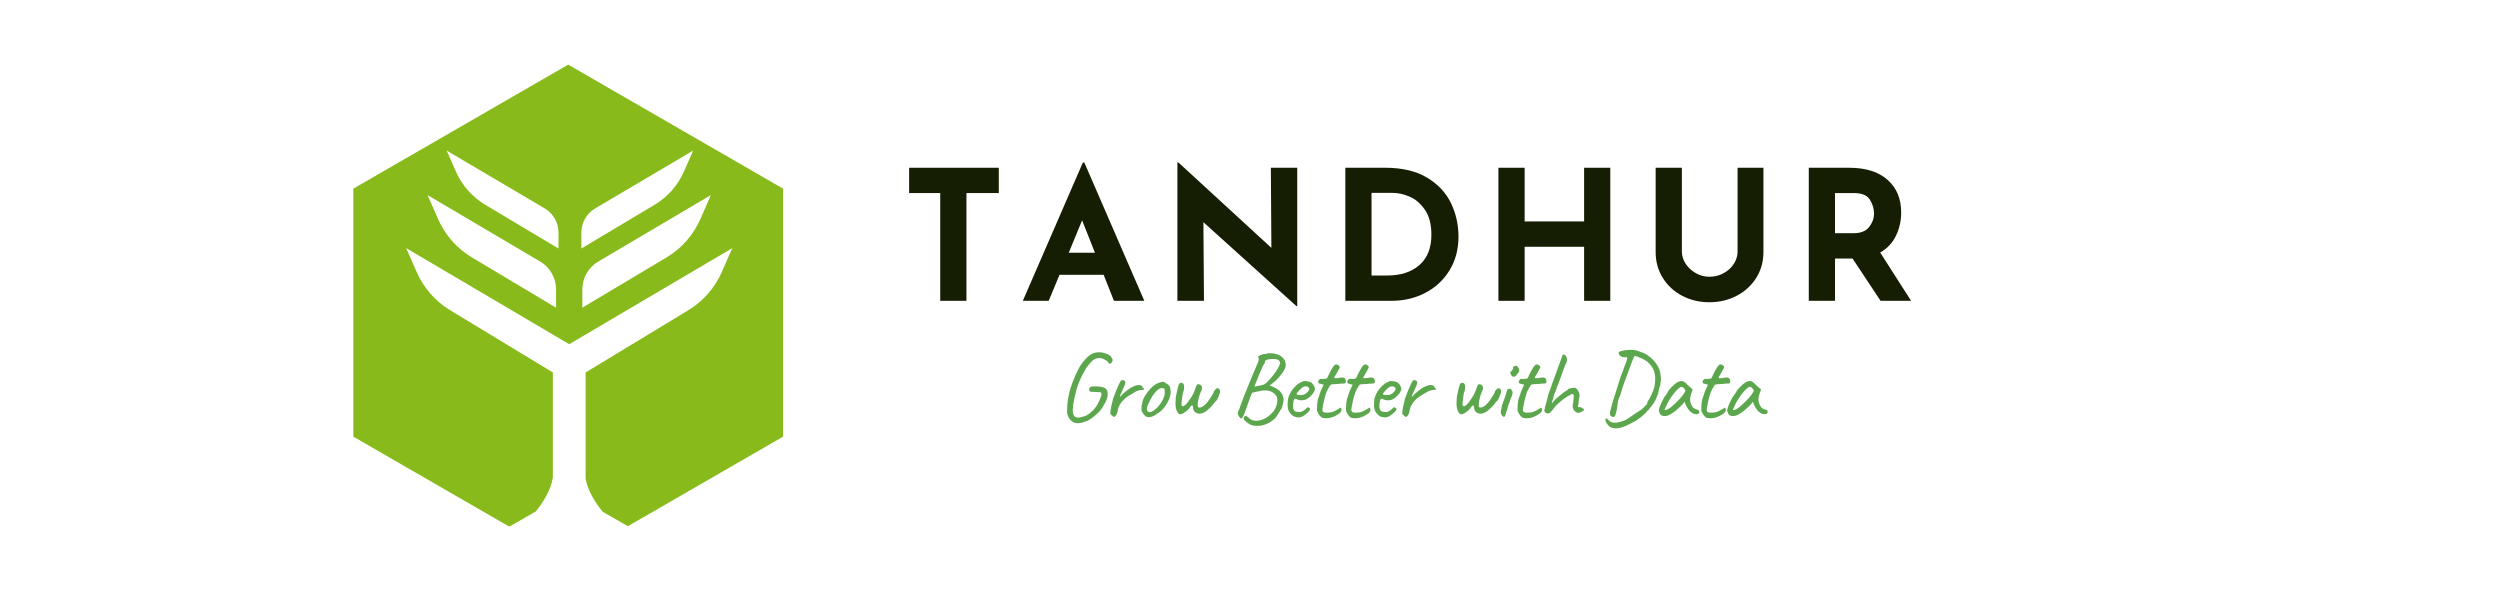 <svg width="220" height="53" viewBox="0 0 220 53" fill="none" xmlns="http://www.w3.org/2000/svg">
<path fill-rule="evenodd" clip-rule="evenodd" d="M68.91 16.6V38.424L55.25 46.307L53.024 45.026C52.45 44.309 51.725 43.223 51.535 42.123V32.776L60.578 27.296C60.901 27.1 61.207 26.881 61.496 26.638C61.786 26.396 62.055 26.133 62.304 25.849C62.553 25.564 62.779 25.263 62.982 24.945C63.185 24.626 63.362 24.294 63.514 23.948L64.442 21.834L50.09 30.289L35.742 21.834L36.67 23.948C36.822 24.294 37 24.626 37.203 24.945C37.406 25.263 37.632 25.564 37.881 25.849C38.13 26.133 38.399 26.396 38.688 26.638C38.978 26.881 39.284 27.1 39.607 27.296L48.65 32.776V42.001C48.496 43.126 47.756 44.251 47.164 44.996L44.877 46.312H44.762L31.093 38.424V16.6L50.002 5.688L68.91 16.6ZM44.877 46.312H50.002H55.241L55.25 46.307L55.262 46.314H50.068H44.874L44.877 46.312ZM40.116 15.089L39.308 13.25L47.931 18.338C48.117 18.447 48.286 18.578 48.437 18.732C48.588 18.886 48.718 19.057 48.824 19.244C48.931 19.432 49.012 19.63 49.066 19.838C49.121 20.047 49.148 20.259 49.148 20.475V21.871L42.67 18.002C42.389 17.831 42.123 17.641 41.871 17.429C41.619 17.219 41.385 16.989 41.168 16.743C40.952 16.495 40.755 16.233 40.579 15.956C40.402 15.679 40.248 15.39 40.116 15.089ZM51.158 21.87L57.638 18.002C58.203 17.659 58.704 17.239 59.139 16.743C59.575 16.245 59.926 15.694 60.191 15.089L60.998 13.25L52.377 18.338C52.191 18.447 52.022 18.578 51.87 18.732C51.719 18.886 51.59 19.056 51.483 19.243C51.376 19.431 51.295 19.629 51.24 19.837C51.185 20.046 51.158 20.258 51.158 20.474V21.87ZM37.623 17.166L38.552 19.281C38.704 19.627 38.881 19.959 39.084 20.277C39.287 20.596 39.513 20.897 39.761 21.181C40.011 21.465 40.28 21.729 40.569 21.971C40.859 22.214 41.165 22.433 41.488 22.629L48.935 27.078V25.473C48.936 25.224 48.905 24.981 48.842 24.74C48.779 24.501 48.685 24.273 48.563 24.057C48.44 23.841 48.292 23.645 48.118 23.469C47.944 23.292 47.75 23.141 47.536 23.015L37.623 17.166ZM58.696 22.629L51.246 27.076V25.471C51.246 25.223 51.277 24.979 51.34 24.739C51.404 24.499 51.497 24.271 51.619 24.056C51.742 23.841 51.891 23.645 52.065 23.468C52.239 23.292 52.433 23.14 52.647 23.015L62.558 17.166L61.631 19.281C61.479 19.627 61.302 19.959 61.099 20.277C60.896 20.596 60.67 20.897 60.422 21.181C60.172 21.465 59.903 21.729 59.614 21.971C59.325 22.214 59.019 22.433 58.696 22.629ZM48.935 29.489C48.933 29.488 48.934 29.483 48.938 29.483H48.939C48.938 29.488 48.936 29.491 48.935 29.489Z" fill="#87BA1A"/>
<path d="M87.894 14.762V16.988H85.048V26.472H82.74V16.988H80.003V14.762H87.894Z" fill="#151E03"/>
<path d="M97.121 24.183H93.239L92.285 26.472H90.009L95.293 14.301H95.42L100.7 26.472H98.026L97.121 24.183ZM96.357 22.242L95.226 19.391L94.049 22.242H96.357Z" fill="#151E03"/>
<path d="M114.157 14.762V26.947H114.094L105.9 19.554L105.95 26.472H103.61V14.301H103.705L111.881 21.812L111.836 14.762H114.157Z" fill="#151E03"/>
<path d="M118.388 14.762H121.89C123.383 14.762 124.611 15.051 125.577 15.63C126.542 16.207 127.245 16.955 127.686 17.875C128.126 18.792 128.347 19.775 128.347 20.825C128.347 21.95 128.081 22.942 127.55 23.802C127.019 24.66 126.306 25.318 125.41 25.779C124.514 26.241 123.53 26.472 122.46 26.472H118.388V14.762ZM122.062 24.245C123.262 24.245 124.212 23.938 124.912 23.322C125.611 22.707 125.962 21.823 125.962 20.666C125.962 19.732 125.767 18.99 125.378 18.44C124.991 17.888 124.541 17.507 124.025 17.296C123.512 17.082 123.028 16.974 122.573 16.974H120.695V24.245H122.062Z" fill="#151E03"/>
<path d="M141.706 26.472H139.403V21.716H134.168V26.472H131.86V14.762H134.168V19.485H139.403V14.762H141.706V26.472Z" fill="#151E03"/>
<path d="M148.006 22.146C148.006 22.517 148.117 22.873 148.341 23.214C148.563 23.552 148.861 23.827 149.232 24.037C149.603 24.249 150.001 24.354 150.427 24.354C150.881 24.354 151.3 24.249 151.68 24.037C152.062 23.827 152.363 23.552 152.58 23.214C152.797 22.873 152.906 22.517 152.906 22.146V14.762H155.182V22.191C155.182 23.031 154.969 23.786 154.544 24.458C154.121 25.131 153.546 25.656 152.82 26.033C152.093 26.41 151.295 26.598 150.427 26.598C149.554 26.598 148.758 26.41 148.038 26.033C147.316 25.656 146.746 25.131 146.327 24.458C145.908 23.786 145.698 23.031 145.698 22.191V14.762H148.006V22.146Z" fill="#151E03"/>
<path d="M165.489 26.472L163.023 22.748H161.481V26.472H159.173V14.762H162.72C164.174 14.762 165.301 15.115 166.1 15.82C166.902 16.526 167.304 17.489 167.304 18.707C167.304 19.429 167.151 20.105 166.847 20.739C166.545 21.37 166.082 21.864 165.458 22.223L168.177 26.472H165.489ZM161.481 20.522H163.118C163.743 20.522 164.198 20.34 164.485 19.974C164.771 19.607 164.915 19.212 164.915 18.789C164.915 18.363 164.793 17.958 164.548 17.572C164.306 17.182 163.836 16.988 163.137 16.988H161.481V20.522Z" fill="#151E03"/>
<path d="M94.388 37.111C94.231 37.014 94.107 36.877 94.017 36.699C93.929 36.522 93.891 36.337 93.904 36.147C93.897 35.468 94.015 34.752 94.257 33.998C94.358 33.694 94.484 33.373 94.632 33.039C94.783 32.704 94.91 32.446 95.017 32.265C95.176 32.002 95.354 31.771 95.551 31.568C95.746 31.367 95.905 31.232 96.026 31.166C96.098 31.124 96.199 31.086 96.329 31.052C96.458 31.016 96.596 30.998 96.741 30.998C96.855 30.998 96.96 31.011 97.057 31.034C97.195 31.068 97.331 31.115 97.465 31.174C97.597 31.236 97.686 31.287 97.732 31.328C97.752 31.362 97.778 31.403 97.808 31.451C97.841 31.496 97.867 31.537 97.885 31.573C97.903 31.607 97.913 31.643 97.913 31.681C97.918 31.739 97.894 31.808 97.84 31.889C97.786 31.969 97.729 32.007 97.673 32.007C97.637 32.007 97.602 31.988 97.569 31.948C97.511 31.861 97.453 31.797 97.397 31.754C97.339 31.712 97.279 31.677 97.216 31.65C97.152 31.62 97.105 31.595 97.076 31.577C97 31.532 96.896 31.509 96.763 31.509C96.66 31.509 96.556 31.526 96.451 31.559C96.345 31.59 96.254 31.636 96.18 31.699C96.077 31.79 95.95 31.926 95.799 32.107C95.651 32.288 95.537 32.457 95.456 32.613C95.112 33.217 94.868 33.785 94.723 34.319C94.677 34.485 94.625 34.695 94.569 34.948C94.511 35.202 94.474 35.392 94.456 35.518C94.422 35.73 94.406 35.921 94.406 36.093C94.406 36.308 94.44 36.471 94.51 36.581C94.582 36.694 94.701 36.749 94.868 36.749C94.982 36.749 95.123 36.721 95.293 36.663C95.483 36.639 95.698 36.529 95.94 36.333C96.181 36.134 96.381 35.907 96.542 35.654C96.801 35.172 96.931 34.847 96.931 34.681C96.931 34.567 96.874 34.509 96.763 34.509C96.648 34.498 96.505 34.491 96.333 34.491C96.218 34.491 96.13 34.489 96.067 34.482C96.003 34.476 95.945 34.459 95.895 34.432C95.855 34.369 95.836 34.313 95.836 34.265C95.836 34.199 95.873 34.128 95.949 34.052C96.027 34.016 96.184 33.998 96.419 33.998C96.754 33.998 97.017 34.045 97.207 34.138C97.384 34.223 97.474 34.398 97.474 34.663C97.474 34.79 97.461 34.902 97.438 34.998C97.385 35.224 97.211 35.561 96.913 36.007C96.779 36.191 96.582 36.392 96.32 36.609C96.06 36.824 95.849 36.962 95.686 37.025C95.372 37.17 95.089 37.242 94.836 37.242C94.657 37.242 94.508 37.198 94.388 37.111Z" fill="#5CA74E"/>
<path d="M97.834 36.544C97.785 36.511 97.753 36.481 97.734 36.454C97.719 36.424 97.712 36.38 97.712 36.322C97.712 36.272 97.714 36.227 97.721 36.191C97.739 35.995 97.782 35.769 97.852 35.513L97.893 35.34C97.911 35.196 98.012 34.895 98.196 34.436C98.379 33.974 98.529 33.661 98.644 33.495C98.689 33.465 98.737 33.449 98.789 33.449C98.863 33.449 98.927 33.476 98.979 33.531C99.012 33.552 99.029 33.594 99.029 33.657C99.029 33.715 99.007 33.8 98.965 33.911C98.922 34.023 98.85 34.189 98.748 34.408C98.723 34.454 98.685 34.54 98.63 34.666C98.576 34.793 98.549 34.869 98.549 34.893C98.549 34.902 98.551 34.906 98.558 34.906C98.569 34.906 98.581 34.904 98.59 34.897C98.601 34.888 98.614 34.881 98.626 34.874C98.689 34.766 98.843 34.617 99.087 34.426C99.332 34.236 99.499 34.119 99.59 34.074C99.632 34.05 99.685 34.027 99.748 34.006C99.811 33.982 99.853 33.964 99.875 33.952C99.968 33.906 100.078 33.884 100.205 33.884C100.283 33.884 100.352 33.897 100.413 33.924C100.473 33.949 100.515 33.986 100.54 34.037C100.545 34.077 100.56 34.109 100.585 34.132C100.612 34.157 100.631 34.171 100.644 34.173C100.659 34.173 100.669 34.181 100.676 34.196C100.681 34.212 100.685 34.222 100.685 34.227C100.685 34.267 100.662 34.291 100.617 34.3C100.572 34.309 100.488 34.317 100.368 34.322C100.305 34.329 100.238 34.344 100.169 34.368C100.099 34.389 100.03 34.416 99.961 34.449C99.641 34.634 99.401 34.778 99.241 34.883C99.084 34.986 98.924 35.127 98.762 35.304C98.698 35.374 98.615 35.498 98.513 35.675C98.473 35.715 98.431 35.82 98.386 35.992C98.343 36.162 98.323 36.266 98.323 36.304C98.316 36.322 98.305 36.356 98.287 36.404C98.271 36.453 98.247 36.499 98.214 36.544C98.144 36.638 98.085 36.684 98.038 36.684C97.986 36.684 97.918 36.638 97.834 36.544Z" fill="#5CA74E"/>
<path d="M101.064 36.715C100.993 36.715 100.938 36.705 100.896 36.684C100.856 36.66 100.801 36.616 100.729 36.552C100.539 36.353 100.444 36.17 100.444 36C100.444 35.962 100.446 35.932 100.453 35.914C100.467 35.876 100.473 35.836 100.471 35.797C100.467 35.755 100.466 35.728 100.466 35.715C100.445 35.695 100.435 35.679 100.435 35.67C100.435 35.661 100.439 35.652 100.448 35.643C100.459 35.634 100.469 35.625 100.475 35.616C100.511 35.616 100.523 35.584 100.511 35.521C100.499 35.473 100.522 35.37 100.579 35.213C100.636 35.057 100.708 34.912 100.797 34.779C100.86 34.677 100.953 34.548 101.077 34.394C101.2 34.238 101.31 34.118 101.407 34.036C101.545 33.917 101.67 33.827 101.778 33.77C101.887 33.713 102.007 33.669 102.14 33.638C102.255 33.611 102.333 33.598 102.376 33.598C102.414 33.598 102.449 33.609 102.48 33.629C102.513 33.647 102.554 33.682 102.606 33.733C102.76 33.803 102.867 33.892 102.928 34C102.988 34.107 103.018 34.271 103.018 34.493C103.018 34.868 102.865 35.274 102.561 35.711C102.431 35.898 102.308 36.043 102.19 36.145C102.075 36.245 101.924 36.352 101.738 36.466C101.617 36.554 101.505 36.618 101.403 36.656C101.303 36.693 101.19 36.713 101.064 36.715ZM101.892 35.801C102.03 35.647 102.14 35.502 102.222 35.367C102.306 35.229 102.386 35.052 102.462 34.837C102.489 34.741 102.502 34.624 102.502 34.484C102.502 34.313 102.48 34.215 102.434 34.19C102.377 34.163 102.319 34.15 102.263 34.15C102.136 34.15 102.002 34.207 101.864 34.322C101.698 34.464 101.549 34.641 101.416 34.851C101.283 35.062 101.149 35.322 101.014 35.629C100.953 35.75 100.923 35.869 100.923 35.987C100.923 36.072 100.944 36.139 100.987 36.19C101.032 36.242 101.092 36.267 101.168 36.267C101.358 36.267 101.599 36.112 101.892 35.801Z" fill="#5CA74E"/>
<path d="M103.872 36.457C103.751 36.457 103.648 36.364 103.565 36.177C103.483 35.987 103.443 35.765 103.443 35.512L103.452 35.353C103.452 35.148 103.465 34.977 103.492 34.837C103.522 34.699 103.54 34.613 103.547 34.58C103.558 34.55 103.569 34.5 103.578 34.43C103.59 34.358 103.614 34.256 103.651 34.123C103.696 33.921 103.741 33.797 103.786 33.752C103.832 33.706 103.886 33.684 103.949 33.684C103.991 33.684 104.028 33.695 104.062 33.715C104.099 33.733 104.127 33.761 104.148 33.797C104.185 33.831 104.203 33.913 104.203 34.046C104.203 34.143 104.194 34.238 104.176 34.331C104.157 34.421 104.135 34.488 104.108 34.53C104.09 34.564 104.062 34.729 104.026 35.027C104.005 35.245 103.988 35.385 103.976 35.448C103.97 35.473 103.967 35.507 103.967 35.552C103.967 35.686 104.008 35.751 104.09 35.751C104.222 35.751 104.409 35.577 104.651 35.227C104.81 34.998 104.923 34.818 104.99 34.688C105.056 34.559 105.123 34.393 105.194 34.19C105.221 34.107 105.246 34.032 105.27 33.969C105.298 33.905 105.323 33.865 105.347 33.846C105.375 33.823 105.415 33.81 105.47 33.81C105.526 33.81 105.594 33.837 105.673 33.892C105.742 33.959 105.777 34.039 105.777 34.132C105.777 34.229 105.742 34.346 105.673 34.484C105.603 34.624 105.54 34.815 105.483 35.059C105.425 35.303 105.397 35.493 105.397 35.629C105.397 35.736 105.411 35.801 105.438 35.828C105.465 35.853 105.507 35.864 105.565 35.864C105.724 35.864 105.915 35.75 106.139 35.521C106.241 35.415 106.377 35.233 106.546 34.973C106.718 34.711 106.804 34.557 106.804 34.512C106.804 34.475 106.829 34.426 106.881 34.362C106.911 34.324 106.938 34.29 106.963 34.263C106.99 34.233 107.028 34.203 107.08 34.172L107.148 34.159C107.193 34.159 107.248 34.19 107.311 34.254C107.335 34.275 107.35 34.311 107.356 34.362C107.362 34.411 107.365 34.466 107.365 34.53C107.335 34.633 107.285 34.765 107.216 34.928C107.146 35.091 107.092 35.197 107.053 35.245C106.945 35.329 106.852 35.435 106.777 35.561C106.638 35.728 106.529 35.844 106.451 35.91C106.376 35.977 106.326 36.022 106.302 36.045C106.187 36.161 106.062 36.249 105.927 36.312C105.793 36.376 105.666 36.407 105.546 36.407C105.425 36.407 105.327 36.379 105.252 36.322C105.074 36.229 104.985 36.073 104.985 35.855C104.985 35.817 104.979 35.781 104.967 35.747C104.955 35.711 104.946 35.687 104.94 35.675C104.855 35.675 104.787 35.72 104.737 35.81C104.655 35.955 104.516 36.1 104.32 36.245C104.123 36.387 103.974 36.457 103.872 36.457Z" fill="#5CA74E"/>
<path d="M109.982 37.341C109.797 37.223 109.66 37.12 109.57 37.033C109.482 36.948 109.439 36.87 109.439 36.798C109.439 36.723 109.488 36.656 109.588 36.599C109.615 36.581 109.665 36.596 109.737 36.644C109.81 36.693 109.88 36.751 109.95 36.82C110.097 36.958 110.291 37.029 110.534 37.029C110.635 37.029 110.774 37.008 110.95 36.97C111.185 36.9 111.393 36.8 111.574 36.666C111.755 36.534 111.928 36.366 112.095 36.16C112.196 36.022 112.273 35.869 112.325 35.703C112.38 35.534 112.407 35.376 112.407 35.228C112.407 35.044 112.372 34.909 112.303 34.821C112.073 34.511 111.746 34.354 111.321 34.354C111.136 34.354 110.963 34.379 110.8 34.427L110.303 34.531C110.29 34.534 110.263 34.54 110.221 34.549C110.182 34.558 110.118 34.684 110.031 34.925C109.946 35.167 109.834 35.483 109.696 35.875C109.575 36.225 109.48 36.471 109.411 36.612C109.345 36.751 109.282 36.82 109.226 36.82C109.168 36.82 109.099 36.757 109.018 36.63C108.954 36.529 108.923 36.439 108.923 36.363C108.923 36.291 108.948 36.212 109 36.124C109.029 36.073 109.054 36.022 109.072 35.97C109.092 35.919 109.115 35.846 109.14 35.753C109.212 35.53 109.427 34.973 109.787 34.083C110.146 33.191 110.426 32.517 110.629 32.065C110.773 31.737 110.816 31.563 110.76 31.545C110.76 31.53 110.751 31.506 110.733 31.472C110.715 31.436 110.708 31.409 110.715 31.391C110.715 31.358 110.794 31.307 110.954 31.237C111.117 31.168 111.236 31.14 111.312 31.151H111.362C111.436 31.151 111.475 31.136 111.475 31.106C111.486 31.106 111.539 31.101 111.633 31.092C111.729 31.081 111.832 31.079 111.941 31.088C112.323 31.124 112.621 31.237 112.832 31.427C113.046 31.617 113.15 31.869 113.144 32.183C113.141 32.327 113.041 32.54 112.846 32.821C112.649 33.099 112.453 33.326 112.257 33.504C112.167 33.585 112.063 33.671 111.945 33.762C111.828 33.85 111.751 33.904 111.714 33.925L111.932 34.002C112.212 34.108 112.434 34.237 112.597 34.391C112.762 34.542 112.877 34.742 112.941 34.992C112.952 35.05 112.959 35.103 112.959 35.151C112.959 35.278 112.936 35.421 112.891 35.581C112.848 35.741 112.802 35.882 112.751 36.001C112.714 36.038 112.684 36.076 112.66 36.114C112.639 36.154 112.625 36.18 112.619 36.191C112.613 36.216 112.562 36.305 112.466 36.458C112.368 36.61 112.282 36.73 112.208 36.82C111.92 37.067 111.665 37.232 111.438 37.314C111.196 37.422 110.924 37.477 110.619 37.477C110.339 37.477 110.126 37.431 109.982 37.341ZM110.407 34.02C110.47 34.008 110.597 33.983 110.787 33.947C110.979 33.911 111.114 33.878 111.19 33.848C111.201 33.842 111.237 33.824 111.298 33.793C111.358 33.761 111.42 33.712 111.484 33.649C111.619 33.522 111.788 33.335 111.99 33.087C112.192 32.837 112.339 32.625 112.429 32.45C112.574 32.214 112.647 32.042 112.647 31.934C112.647 31.859 112.615 31.789 112.552 31.726C112.476 31.635 112.298 31.59 112.018 31.59C111.833 31.59 111.675 31.607 111.543 31.64C111.461 31.665 111.402 31.693 111.366 31.726C111.33 31.756 111.312 31.802 111.312 31.866C111.312 31.951 111.264 32.04 111.171 32.133C111.165 32.167 111.151 32.2 111.131 32.232C111.113 32.263 111.1 32.281 111.095 32.287C111.095 32.305 111.06 32.391 110.991 32.545C110.9 32.723 110.814 32.925 110.733 33.151C110.515 33.667 110.407 33.956 110.407 34.02Z" fill="#5CA74E"/>
<path d="M114.776 36.543C114.631 36.669 114.457 36.733 114.255 36.733C114.113 36.733 113.977 36.7 113.848 36.633C113.718 36.564 113.61 36.469 113.527 36.348C113.451 36.255 113.396 36.151 113.359 36.036C113.325 35.922 113.31 35.782 113.31 35.615C113.31 35.559 113.315 35.442 113.328 35.267C113.342 35.056 113.411 34.836 113.536 34.606C113.659 34.378 113.813 34.172 113.997 33.991C114.181 33.808 114.362 33.682 114.54 33.615C114.633 33.559 114.718 33.529 114.794 33.529C114.832 33.529 114.872 33.533 114.911 33.538C114.953 33.542 114.997 33.546 115.043 33.552C115.169 33.57 115.265 33.596 115.332 33.629C115.398 33.659 115.454 33.706 115.5 33.769C115.641 33.914 115.712 34.08 115.712 34.267C115.691 34.406 115.601 34.564 115.445 34.742C115.291 34.921 115.106 35.063 114.889 35.172C114.782 35.208 114.664 35.226 114.531 35.226C114.353 35.226 114.21 35.189 114.101 35.113C114.049 35.095 114.011 35.086 113.984 35.086C113.929 35.086 113.889 35.121 113.862 35.19C113.837 35.26 113.814 35.387 113.794 35.57C113.787 35.609 113.785 35.667 113.785 35.742C113.785 36.035 113.881 36.197 114.074 36.226C114.207 36.253 114.302 36.267 114.359 36.267C114.428 36.267 114.506 36.244 114.595 36.199L114.757 36.104C114.79 36.086 114.821 36.063 114.848 36.036C114.877 36.007 114.905 35.98 114.929 35.959C114.941 35.948 114.958 35.93 114.979 35.905C115.003 35.878 115.024 35.859 115.043 35.85C115.063 35.841 115.083 35.837 115.101 35.837C115.125 35.837 115.151 35.85 115.178 35.878C115.208 35.903 115.233 35.921 115.251 35.932C115.302 35.932 115.312 35.968 115.282 36.041C115.255 36.113 115.193 36.198 115.097 36.294C115.003 36.388 114.895 36.47 114.776 36.543ZM114.767 34.715C114.863 34.676 114.961 34.605 115.061 34.502C115.162 34.4 115.214 34.314 115.214 34.244C115.214 34.175 115.188 34.117 115.138 34.072C115.086 34.025 115.013 34 114.92 34C114.85 34 114.799 34.007 114.767 34.018C114.685 34.043 114.59 34.104 114.481 34.203C114.373 34.303 114.278 34.406 114.196 34.511C114.115 34.614 114.083 34.674 114.101 34.692C114.131 34.744 114.243 34.769 114.436 34.769C114.569 34.769 114.678 34.751 114.767 34.715Z" fill="#5CA74E"/>
<path d="M116.437 36.788C116.346 36.77 116.252 36.709 116.156 36.603C116.062 36.494 116 36.395 115.97 36.304C115.97 36.293 115.964 36.28 115.952 36.268C115.943 36.253 115.935 36.243 115.93 36.236C115.905 36.218 115.894 36.123 115.894 35.951C115.894 35.813 115.9 35.669 115.916 35.521C115.931 35.371 115.949 35.25 115.97 35.159L116.124 34.702L116.246 34.354L116.482 33.856L116.133 33.761C116.094 33.756 116.061 33.736 116.034 33.702C116.009 33.666 115.998 33.635 115.998 33.607C115.998 33.56 116.021 33.503 116.07 33.44C116.118 33.374 116.157 33.34 116.188 33.34C116.202 33.347 116.248 33.349 116.323 33.349C116.495 33.349 116.624 33.34 116.713 33.322C116.769 33.299 116.81 33.252 116.835 33.182C116.855 33.137 116.881 33.08 116.912 33.01C116.944 32.941 116.976 32.878 117.007 32.82C117.021 32.787 117.047 32.734 117.084 32.662C117.122 32.589 117.171 32.508 117.228 32.417C117.24 32.399 117.266 32.357 117.305 32.291C117.347 32.225 117.397 32.169 117.455 32.123C117.493 32.085 117.542 32.065 117.599 32.065C117.656 32.065 117.732 32.101 117.826 32.173C117.837 32.191 117.853 32.216 117.871 32.245C117.891 32.273 117.903 32.299 117.903 32.322C117.903 32.344 117.88 32.392 117.835 32.467C117.798 32.537 117.763 32.598 117.731 32.653C117.7 32.707 117.674 32.756 117.654 32.797C117.584 32.913 117.534 32.999 117.504 33.055C117.447 33.131 117.418 33.189 117.418 33.227C117.418 33.267 117.456 33.286 117.531 33.286C117.613 33.286 117.746 33.27 117.934 33.236C118.016 33.225 118.071 33.218 118.102 33.218C118.301 33.218 118.409 33.302 118.427 33.467C118.433 33.503 118.436 33.544 118.436 33.589C118.436 33.671 118.409 33.721 118.355 33.739C118.301 33.754 118.179 33.761 117.988 33.761C117.804 33.792 117.614 33.806 117.418 33.806C117.384 33.806 117.346 33.809 117.301 33.811C117.258 33.811 117.215 33.818 117.17 33.829C117.124 33.842 117.09 33.86 117.07 33.883C117.048 33.905 117.027 33.941 117.007 33.992C116.989 34.01 116.948 34.077 116.884 34.191C116.803 34.361 116.751 34.461 116.731 34.494C116.573 34.953 116.459 35.424 116.387 35.906C116.374 36 116.369 36.057 116.369 36.078C116.369 36.166 116.397 36.227 116.455 36.263C116.511 36.297 116.61 36.313 116.749 36.313C116.941 36.313 117.111 36.294 117.255 36.254C117.427 36.18 117.556 36.116 117.645 36.064C117.696 36.035 117.742 36.008 117.785 35.983C117.827 35.956 117.857 35.936 117.875 35.924C117.893 35.891 117.913 35.874 117.934 35.874C117.982 35.874 118.022 35.919 118.056 36.01C118.056 36.104 118.035 36.185 117.993 36.254C117.953 36.321 117.854 36.401 117.694 36.494C117.362 36.706 117.029 36.811 116.694 36.811C116.604 36.811 116.518 36.804 116.437 36.788Z" fill="#5CA74E"/>
<path d="M118.988 36.788C118.897 36.77 118.803 36.709 118.707 36.603C118.613 36.494 118.551 36.395 118.521 36.304C118.521 36.293 118.515 36.28 118.503 36.268C118.494 36.253 118.486 36.243 118.481 36.236C118.456 36.218 118.445 36.123 118.445 35.951C118.445 35.813 118.451 35.669 118.467 35.521C118.482 35.371 118.5 35.25 118.521 35.159L118.675 34.702L118.798 34.354L119.033 33.856L118.684 33.761C118.645 33.756 118.612 33.736 118.585 33.702C118.56 33.666 118.549 33.635 118.549 33.607C118.549 33.56 118.572 33.503 118.621 33.44C118.669 33.374 118.708 33.34 118.739 33.34C118.753 33.347 118.799 33.349 118.874 33.349C119.046 33.349 119.175 33.34 119.264 33.322C119.32 33.299 119.361 33.252 119.386 33.182C119.406 33.137 119.432 33.08 119.463 33.01C119.495 32.941 119.527 32.878 119.558 32.82C119.572 32.787 119.598 32.734 119.635 32.662C119.673 32.589 119.722 32.508 119.779 32.417C119.791 32.399 119.817 32.357 119.856 32.291C119.898 32.225 119.948 32.169 120.006 32.123C120.044 32.085 120.093 32.065 120.15 32.065C120.207 32.065 120.283 32.101 120.377 32.173C120.388 32.191 120.404 32.216 120.422 32.245C120.442 32.273 120.454 32.299 120.454 32.322C120.454 32.344 120.431 32.392 120.386 32.467C120.349 32.537 120.314 32.598 120.282 32.653C120.251 32.707 120.225 32.756 120.205 32.797C120.135 32.913 120.085 32.999 120.055 33.055C119.998 33.131 119.969 33.189 119.969 33.227C119.969 33.267 120.007 33.286 120.083 33.286C120.164 33.286 120.297 33.27 120.485 33.236C120.567 33.225 120.622 33.218 120.653 33.218C120.852 33.218 120.96 33.302 120.978 33.467C120.984 33.503 120.987 33.544 120.987 33.589C120.987 33.671 120.96 33.721 120.906 33.739C120.852 33.754 120.73 33.761 120.54 33.761C120.355 33.792 120.165 33.806 119.969 33.806C119.935 33.806 119.897 33.809 119.852 33.811C119.809 33.811 119.766 33.818 119.721 33.829C119.675 33.842 119.641 33.86 119.621 33.883C119.6 33.905 119.578 33.941 119.558 33.992C119.54 34.01 119.499 34.077 119.435 34.191C119.354 34.361 119.302 34.461 119.282 34.494C119.124 34.953 119.01 35.424 118.938 35.906C118.925 36 118.92 36.057 118.92 36.078C118.92 36.166 118.948 36.227 119.006 36.263C119.062 36.297 119.161 36.313 119.3 36.313C119.492 36.313 119.662 36.294 119.807 36.254C119.978 36.18 120.107 36.116 120.196 36.064C120.247 36.035 120.293 36.008 120.336 35.983C120.378 35.956 120.408 35.936 120.426 35.924C120.444 35.891 120.464 35.874 120.485 35.874C120.533 35.874 120.573 35.919 120.607 36.01C120.607 36.104 120.586 36.185 120.544 36.254C120.504 36.321 120.405 36.401 120.245 36.494C119.913 36.706 119.58 36.811 119.245 36.811C119.155 36.811 119.069 36.804 118.988 36.788Z" fill="#5CA74E"/>
<path d="M122.375 36.543C122.231 36.669 122.056 36.733 121.855 36.733C121.712 36.733 121.577 36.7 121.448 36.633C121.318 36.564 121.21 36.469 121.126 36.348C121.051 36.255 120.995 36.151 120.959 36.036C120.925 35.922 120.909 35.782 120.909 35.615C120.909 35.559 120.915 35.442 120.927 35.267C120.942 35.056 121.011 34.836 121.136 34.606C121.259 34.378 121.413 34.172 121.597 33.991C121.78 33.808 121.961 33.682 122.14 33.615C122.233 33.559 122.318 33.529 122.393 33.529C122.432 33.529 122.471 33.533 122.511 33.538C122.553 33.542 122.597 33.546 122.642 33.552C122.769 33.57 122.865 33.596 122.932 33.629C122.997 33.659 123.054 33.706 123.099 33.769C123.241 33.914 123.312 34.08 123.312 34.267C123.29 34.406 123.201 34.564 123.045 34.742C122.891 34.921 122.706 35.063 122.488 35.172C122.382 35.208 122.263 35.226 122.131 35.226C121.952 35.226 121.81 35.189 121.701 35.113C121.649 35.095 121.611 35.086 121.583 35.086C121.529 35.086 121.488 35.121 121.461 35.19C121.436 35.26 121.414 35.387 121.393 35.57C121.387 35.609 121.384 35.667 121.384 35.742C121.384 36.035 121.481 36.197 121.674 36.226C121.806 36.253 121.901 36.267 121.959 36.267C122.028 36.267 122.106 36.244 122.194 36.199L122.357 36.104C122.39 36.086 122.421 36.063 122.448 36.036C122.477 36.007 122.504 35.98 122.529 35.959C122.54 35.948 122.557 35.93 122.579 35.905C122.603 35.878 122.624 35.859 122.642 35.85C122.663 35.841 122.683 35.837 122.701 35.837C122.725 35.837 122.751 35.85 122.778 35.878C122.807 35.903 122.832 35.921 122.85 35.932C122.901 35.932 122.911 35.968 122.882 36.041C122.855 36.113 122.793 36.198 122.697 36.294C122.603 36.388 122.495 36.47 122.375 36.543ZM122.366 34.715C122.462 34.676 122.561 34.605 122.66 34.502C122.762 34.4 122.814 34.314 122.814 34.244C122.814 34.175 122.788 34.117 122.737 34.072C122.685 34.025 122.613 34 122.52 34C122.45 34 122.399 34.007 122.366 34.018C122.285 34.043 122.19 34.104 122.081 34.203C121.973 34.303 121.878 34.406 121.796 34.511C121.715 34.614 121.683 34.674 121.701 34.692C121.731 34.744 121.843 34.769 122.036 34.769C122.168 34.769 122.278 34.751 122.366 34.715Z" fill="#5CA74E"/>
<path d="M123.522 36.544C123.473 36.511 123.44 36.481 123.422 36.454C123.406 36.424 123.4 36.38 123.4 36.322C123.4 36.272 123.402 36.227 123.409 36.191C123.427 35.995 123.47 35.769 123.54 35.513L123.581 35.34C123.599 35.196 123.699 34.895 123.884 34.436C124.067 33.974 124.216 33.661 124.332 33.495C124.377 33.465 124.424 33.449 124.476 33.449C124.551 33.449 124.614 33.476 124.666 33.531C124.699 33.552 124.716 33.594 124.716 33.657C124.716 33.715 124.695 33.8 124.653 33.911C124.61 34.023 124.537 34.189 124.436 34.408C124.411 34.454 124.372 34.54 124.318 34.666C124.264 34.793 124.237 34.869 124.237 34.893C124.237 34.902 124.239 34.906 124.246 34.906C124.257 34.906 124.268 34.904 124.277 34.897C124.289 34.888 124.301 34.881 124.314 34.874C124.377 34.766 124.531 34.617 124.775 34.426C125.019 34.236 125.187 34.119 125.277 34.074C125.319 34.05 125.372 34.027 125.436 34.006C125.499 33.982 125.541 33.964 125.562 33.952C125.655 33.906 125.766 33.884 125.893 33.884C125.971 33.884 126.04 33.897 126.101 33.924C126.161 33.949 126.203 33.986 126.227 34.037C126.233 34.077 126.248 34.109 126.273 34.132C126.3 34.157 126.319 34.171 126.332 34.173C126.346 34.173 126.356 34.181 126.363 34.196C126.369 34.212 126.372 34.222 126.372 34.227C126.372 34.267 126.35 34.291 126.304 34.3C126.259 34.309 126.175 34.317 126.056 34.322C125.992 34.329 125.925 34.344 125.856 34.368C125.786 34.389 125.717 34.416 125.648 34.449C125.328 34.634 125.088 34.778 124.929 34.883C124.772 34.986 124.612 35.127 124.449 35.304C124.386 35.374 124.302 35.498 124.2 35.675C124.161 35.715 124.119 35.82 124.074 35.992C124.031 36.162 124.01 36.266 124.01 36.304C124.004 36.322 123.992 36.356 123.974 36.404C123.958 36.453 123.935 36.499 123.902 36.544C123.832 36.638 123.773 36.684 123.725 36.684C123.673 36.684 123.605 36.638 123.522 36.544Z" fill="#5CA74E"/>
<path d="M128.603 36.457C128.482 36.457 128.379 36.364 128.295 36.177C128.214 35.987 128.173 35.765 128.173 35.512L128.182 35.353C128.182 35.148 128.195 34.977 128.223 34.837C128.252 34.699 128.27 34.613 128.277 34.58C128.288 34.55 128.3 34.5 128.309 34.43C128.32 34.358 128.345 34.256 128.381 34.123C128.426 33.921 128.471 33.797 128.517 33.752C128.562 33.706 128.616 33.684 128.68 33.684C128.721 33.684 128.759 33.695 128.793 33.715C128.829 33.733 128.857 33.761 128.879 33.797C128.915 33.831 128.933 33.913 128.933 34.046C128.933 34.143 128.924 34.238 128.906 34.331C128.888 34.421 128.865 34.488 128.838 34.53C128.82 34.564 128.793 34.729 128.757 35.027C128.735 35.245 128.718 35.385 128.707 35.448C128.7 35.473 128.698 35.507 128.698 35.552C128.698 35.686 128.738 35.751 128.82 35.751C128.952 35.751 129.139 35.577 129.381 35.227C129.54 34.998 129.654 34.818 129.72 34.688C129.786 34.559 129.854 34.393 129.924 34.19C129.951 34.107 129.976 34.032 130.001 33.969C130.028 33.905 130.053 33.865 130.078 33.846C130.105 33.823 130.146 33.81 130.2 33.81C130.256 33.81 130.324 33.837 130.404 33.892C130.473 33.959 130.508 34.039 130.508 34.132C130.508 34.229 130.473 34.346 130.404 34.484C130.333 34.624 130.27 34.815 130.213 35.059C130.156 35.303 130.128 35.493 130.128 35.629C130.128 35.736 130.141 35.801 130.168 35.828C130.195 35.853 130.237 35.864 130.295 35.864C130.454 35.864 130.646 35.75 130.87 35.521C130.971 35.415 131.107 35.233 131.277 34.973C131.449 34.711 131.535 34.557 131.535 34.512C131.535 34.475 131.56 34.426 131.612 34.362C131.641 34.324 131.668 34.29 131.693 34.263C131.72 34.233 131.759 34.203 131.811 34.172L131.879 34.159C131.924 34.159 131.978 34.19 132.041 34.254C132.065 34.275 132.08 34.311 132.087 34.362C132.092 34.411 132.096 34.466 132.096 34.53C132.065 34.633 132.015 34.765 131.946 34.928C131.876 35.091 131.822 35.197 131.784 35.245C131.675 35.329 131.582 35.435 131.508 35.561C131.368 35.728 131.26 35.844 131.182 35.91C131.106 35.977 131.056 36.022 131.032 36.045C130.917 36.161 130.793 36.249 130.657 36.312C130.523 36.376 130.397 36.407 130.277 36.407C130.156 36.407 130.057 36.379 129.983 36.322C129.804 36.229 129.716 36.073 129.716 35.855C129.716 35.817 129.709 35.781 129.698 35.747C129.685 35.711 129.676 35.687 129.671 35.675C129.586 35.675 129.518 35.72 129.467 35.81C129.385 35.955 129.246 36.1 129.051 36.245C128.854 36.387 128.705 36.457 128.603 36.457Z" fill="#5CA74E"/>
<path d="M133.024 33.071C132.985 33.029 132.95 32.96 132.92 32.863C132.893 32.767 132.893 32.718 132.92 32.718C132.968 32.712 133.022 32.663 133.083 32.569C133.143 32.473 133.17 32.392 133.164 32.329C133.164 32.305 133.171 32.284 133.187 32.266C133.205 32.245 133.226 32.232 133.25 32.225C133.296 32.196 133.334 32.18 133.368 32.18C133.468 32.18 133.556 32.25 133.635 32.388C133.671 32.464 133.689 32.53 133.689 32.587C133.689 32.639 133.673 32.691 133.644 32.745C133.617 32.8 133.565 32.871 133.49 32.958C133.393 33.091 133.301 33.157 133.214 33.157C133.157 33.157 133.093 33.129 133.024 33.071ZM132.187 36.569C132.108 36.487 132.069 36.373 132.069 36.225C132.069 36.143 132.083 36.074 132.11 36.017C132.11 35.989 132.116 35.957 132.128 35.917C132.14 35.875 132.146 35.848 132.146 35.836C132.14 35.803 132.162 35.708 132.214 35.551C132.316 35.322 132.455 34.917 132.631 34.338C132.631 34.309 132.641 34.284 132.662 34.266C132.686 34.245 132.721 34.232 132.766 34.225C132.812 34.214 132.843 34.207 132.861 34.207C132.894 34.207 132.925 34.22 132.952 34.248C132.979 34.272 133.015 34.319 133.06 34.388C133.093 34.424 133.11 34.476 133.11 34.542C133.11 34.654 133.074 34.786 133.002 34.94C132.926 35.106 132.876 35.25 132.852 35.37C132.782 35.527 132.728 35.67 132.689 35.799C132.677 35.836 132.659 35.907 132.635 36.012C132.614 36.115 132.583 36.197 132.545 36.256C132.508 36.419 132.474 36.532 132.445 36.596C132.418 36.659 132.387 36.691 132.355 36.691C132.312 36.691 132.256 36.65 132.187 36.569Z" fill="#5CA74E"/>
<path d="M134.085 36.788C133.995 36.77 133.901 36.709 133.805 36.603C133.711 36.494 133.648 36.395 133.619 36.304C133.619 36.293 133.612 36.28 133.601 36.268C133.592 36.253 133.584 36.243 133.578 36.236C133.553 36.218 133.542 36.123 133.542 35.951C133.542 35.813 133.549 35.669 133.565 35.521C133.579 35.371 133.598 35.25 133.619 35.159L133.773 34.702L133.895 34.354L134.13 33.856L133.782 33.761C133.742 33.756 133.71 33.736 133.682 33.702C133.657 33.666 133.646 33.635 133.646 33.607C133.646 33.56 133.67 33.503 133.719 33.44C133.766 33.374 133.806 33.34 133.836 33.34C133.851 33.347 133.896 33.349 133.972 33.349C134.144 33.349 134.273 33.34 134.361 33.322C134.418 33.299 134.458 33.252 134.483 33.182C134.504 33.137 134.53 33.08 134.56 33.01C134.593 32.941 134.625 32.878 134.655 32.82C134.67 32.787 134.696 32.734 134.732 32.662C134.771 32.589 134.819 32.508 134.877 32.417C134.888 32.399 134.914 32.357 134.954 32.291C134.996 32.225 135.045 32.169 135.103 32.123C135.142 32.085 135.19 32.065 135.248 32.065C135.304 32.065 135.38 32.101 135.474 32.173C135.485 32.191 135.501 32.216 135.519 32.245C135.54 32.273 135.551 32.299 135.551 32.322C135.551 32.344 135.528 32.392 135.483 32.467C135.447 32.537 135.412 32.598 135.379 32.653C135.349 32.707 135.323 32.756 135.302 32.797C135.232 32.913 135.182 32.999 135.153 33.055C135.095 33.131 135.067 33.189 135.067 33.227C135.067 33.267 135.104 33.286 135.18 33.286C135.261 33.286 135.395 33.27 135.583 33.236C135.664 33.225 135.72 33.218 135.75 33.218C135.949 33.218 136.058 33.302 136.076 33.467C136.082 33.503 136.085 33.544 136.085 33.589C136.085 33.671 136.058 33.721 136.004 33.739C135.949 33.754 135.827 33.761 135.637 33.761C135.453 33.792 135.263 33.806 135.067 33.806C135.033 33.806 134.995 33.809 134.949 33.811C134.906 33.811 134.863 33.818 134.818 33.829C134.773 33.842 134.739 33.86 134.719 33.883C134.697 33.905 134.676 33.941 134.655 33.992C134.637 34.01 134.596 34.077 134.533 34.191C134.452 34.361 134.4 34.461 134.379 34.494C134.222 34.953 134.108 35.424 134.035 35.906C134.023 36 134.017 36.057 134.017 36.078C134.017 36.166 134.045 36.227 134.103 36.263C134.16 36.297 134.258 36.313 134.397 36.313C134.59 36.313 134.759 36.294 134.904 36.254C135.076 36.18 135.205 36.116 135.293 36.064C135.344 36.035 135.39 36.008 135.433 35.983C135.475 35.956 135.506 35.936 135.524 35.924C135.542 35.891 135.561 35.874 135.583 35.874C135.63 35.874 135.671 35.919 135.705 36.01C135.705 36.104 135.683 36.185 135.642 36.254C135.602 36.321 135.502 36.401 135.343 36.494C135.01 36.706 134.678 36.811 134.343 36.811C134.252 36.811 134.167 36.804 134.085 36.788Z" fill="#5CA74E"/>
<path d="M136.216 36.381C136.127 36.381 136.062 36.361 136.016 36.322C135.971 36.28 135.941 36.248 135.926 36.227C135.91 36.203 135.903 36.175 135.903 36.141C135.903 36.117 135.923 36.01 135.962 35.82L136.044 35.535C136.1 35.299 136.152 35.105 136.197 34.951C136.218 34.806 136.262 34.654 136.329 34.494C136.394 34.334 136.434 34.236 136.446 34.2C136.492 34.035 136.58 33.777 136.713 33.426L136.971 32.725C137.172 32.179 137.294 31.846 137.333 31.725L137.473 31.349C137.473 31.256 137.519 31.209 137.609 31.209C137.691 31.209 137.758 31.254 137.813 31.345C137.867 31.433 137.894 31.534 137.894 31.648C137.894 31.736 137.877 31.82 137.844 31.901C137.763 32.073 137.674 32.29 137.577 32.553C137.484 32.813 137.424 32.983 137.396 33.064C137.2 33.616 137.058 33.985 136.971 34.168C136.971 34.19 136.962 34.229 136.944 34.286C136.928 34.343 136.909 34.397 136.885 34.444L136.79 34.63C136.79 34.648 136.758 34.769 136.695 34.992C136.616 35.239 136.568 35.42 136.55 35.535C136.577 35.484 136.636 35.406 136.727 35.299C136.82 35.194 136.908 35.107 136.989 35.037C137.306 34.765 137.502 34.605 137.577 34.553C137.643 34.514 137.7 34.478 137.745 34.444C137.792 34.408 137.826 34.384 137.844 34.372C137.844 34.345 137.876 34.331 137.939 34.331C137.96 34.331 137.972 34.329 137.976 34.322C137.978 34.316 137.98 34.302 137.98 34.277C137.98 34.238 138.046 34.203 138.179 34.173C138.312 34.14 138.429 34.123 138.532 34.123C138.601 34.123 138.655 34.139 138.695 34.168C138.737 34.195 138.79 34.258 138.853 34.354C138.95 34.493 138.998 34.643 138.998 34.806C138.998 34.897 138.981 34.99 138.948 35.087C138.948 35.135 138.941 35.206 138.926 35.299C138.91 35.393 138.903 35.475 138.903 35.544L138.853 35.82H138.989C139.028 35.82 139.066 35.826 139.102 35.838C139.141 35.85 139.167 35.859 139.179 35.865C139.23 35.928 139.275 35.96 139.315 35.96C139.369 35.96 139.396 35.98 139.396 36.019C139.396 36.044 139.384 36.073 139.36 36.109C139.335 36.143 139.304 36.17 139.265 36.191C139.114 36.285 138.987 36.331 138.885 36.331C138.788 36.331 138.688 36.285 138.586 36.191C138.46 36.064 138.396 35.912 138.396 35.734C138.396 35.643 138.412 35.535 138.446 35.408L138.473 35.132C138.485 34.994 138.491 34.908 138.491 34.874C138.491 34.742 138.46 34.675 138.396 34.675C138.315 34.675 138.159 34.746 137.93 34.888C137.704 35.027 137.47 35.202 137.229 35.412C136.987 35.62 136.796 35.832 136.654 36.046C136.566 36.154 136.493 36.236 136.433 36.29C136.372 36.344 136.316 36.375 136.265 36.381H136.216Z" fill="#5CA74E"/>
<path d="M142.515 37.665C142.363 37.688 142.266 37.701 142.221 37.701C142.105 37.701 141.967 37.676 141.804 37.628C141.732 37.607 141.678 37.581 141.642 37.551C141.608 37.524 141.569 37.481 141.524 37.425C141.481 37.37 141.449 37.33 141.429 37.303C141.323 37.158 141.271 37.031 141.271 36.923C141.271 36.839 141.311 36.807 141.393 36.828C141.449 36.857 141.513 36.915 141.583 36.999C141.652 37.069 141.725 37.118 141.804 37.149C141.886 37.182 141.983 37.199 142.099 37.199C142.14 37.199 142.218 37.192 142.334 37.181C142.47 37.159 142.629 37.117 142.813 37.054C142.997 36.99 143.132 36.924 143.221 36.855C143.494 36.665 143.719 36.513 143.895 36.398C144.069 36.283 144.181 36.211 144.23 36.181C144.241 36.153 144.302 36.119 144.411 36.077L144.641 35.855C144.792 35.695 144.89 35.597 144.935 35.561C144.941 35.522 144.95 35.481 144.963 35.438C144.977 35.393 144.985 35.36 144.985 35.339C145.054 35.264 145.158 35.084 145.297 34.8C145.435 34.514 145.53 34.269 145.583 34.063C145.633 33.791 145.659 33.554 145.659 33.348C145.659 32.995 145.597 32.7 145.474 32.461C145.35 32.224 145.171 32.004 144.935 31.805C144.814 31.706 144.614 31.597 144.334 31.479C144.055 31.362 143.895 31.312 143.85 31.33C143.819 31.337 143.741 31.502 143.614 31.828C143.49 32.151 143.318 32.617 143.098 33.226L142.822 33.991C142.801 34.084 142.775 34.172 142.746 34.253C142.718 34.332 142.696 34.402 142.678 34.466C142.602 34.681 142.565 34.8 142.565 34.828C142.501 34.927 142.449 35.056 142.411 35.212C142.375 35.37 142.334 35.638 142.289 36.018C142.237 36.208 142.214 36.294 142.221 36.276C142.196 36.375 142.175 36.456 142.157 36.52C142.142 36.583 142.126 36.613 142.108 36.606L142.071 36.638C142.071 36.674 142.045 36.692 141.994 36.692C141.949 36.692 141.897 36.681 141.841 36.656C141.783 36.629 141.738 36.597 141.705 36.561C141.68 36.479 141.669 36.423 141.669 36.389C141.669 36.314 141.691 36.199 141.737 36.045C141.782 35.849 141.856 35.574 141.963 35.221C142.071 34.868 142.163 34.579 142.239 34.353C142.277 34.256 142.335 34.074 142.411 33.805C142.474 33.591 142.543 33.373 142.619 33.149C142.697 32.923 142.755 32.781 142.791 32.724C142.8 32.685 142.837 32.57 142.904 32.38C142.97 32.19 143.05 31.98 143.144 31.751L143.203 31.466L143.108 31.425C143.055 31.441 143.01 31.448 142.972 31.448C142.941 31.448 142.91 31.441 142.877 31.425C142.819 31.441 142.739 31.416 142.637 31.353C142.537 31.287 142.481 31.225 142.47 31.167C142.457 31.149 142.449 31.124 142.447 31.09C142.444 31.054 142.442 31.03 142.442 31.018C142.454 30.961 142.569 30.908 142.786 30.86C143.006 30.812 143.246 30.787 143.506 30.787C143.614 30.787 143.697 30.791 143.755 30.796C143.856 30.803 143.955 30.821 144.049 30.851C144.145 30.878 144.262 30.921 144.402 30.977L144.61 31.054C144.791 31.124 144.986 31.244 145.198 31.416C145.408 31.588 145.596 31.791 145.759 32.022C145.922 32.255 146.032 32.492 146.089 32.733C146.107 32.809 146.123 32.913 146.139 33.045C146.157 33.178 146.166 33.296 146.166 33.398C146.166 33.519 146.155 33.595 146.135 33.624C146.116 33.646 146.107 33.674 146.107 33.71C146.107 33.744 146.119 33.763 146.144 33.769C146.131 33.803 146.11 33.866 146.08 33.959C146.053 34.049 146.021 34.148 145.985 34.253C145.951 34.615 145.792 35.04 145.506 35.529C145.475 35.529 145.451 35.533 145.433 35.542C145.417 35.549 145.421 35.555 145.442 35.561C145.442 35.591 145.411 35.645 145.347 35.724C145.331 35.736 145.295 35.778 145.239 35.85C145.184 35.923 145.146 35.968 145.126 35.986C145.119 36.026 145.101 36.058 145.071 36.086C145.044 36.11 145.018 36.122 144.994 36.122C144.994 36.122 144.99 36.124 144.981 36.126C144.974 36.13 144.972 36.14 144.972 36.158C144.865 36.306 144.675 36.49 144.402 36.71C144.13 36.927 143.888 37.081 143.678 37.171C143.62 37.213 143.552 37.251 143.474 37.285C143.395 37.321 143.343 37.343 143.316 37.352C143.27 37.394 143.154 37.45 142.967 37.52C142.779 37.592 142.629 37.64 142.515 37.665Z" fill="#5CA74E"/>
<path d="M146.177 36.533C146.159 36.5 146.129 36.465 146.091 36.429C146.054 36.391 146.036 36.364 146.036 36.352C146.036 36.289 146.023 36.241 145.996 36.207C145.983 36.196 145.978 36.17 145.978 36.13C145.978 36.038 146.021 35.88 146.109 35.66C146.199 35.44 146.317 35.2 146.462 34.94C146.494 34.908 146.539 34.848 146.593 34.759C146.647 34.672 146.683 34.624 146.701 34.615C146.701 34.591 146.708 34.569 146.724 34.551C146.742 34.531 146.763 34.52 146.787 34.52V34.465C146.787 34.414 146.882 34.291 147.073 34.094C147.263 33.895 147.418 33.758 147.539 33.682C147.68 33.583 147.826 33.533 147.977 33.533C148.079 33.533 148.169 33.564 148.244 33.624C148.274 33.658 148.407 33.78 148.643 33.99L148.959 34.275L148.805 34.71C148.753 34.864 148.729 35.004 148.729 35.13C148.729 35.348 148.792 35.558 148.919 35.759C148.946 35.823 149.001 35.884 149.086 35.94C149.173 35.998 149.26 36.033 149.348 36.044C149.475 36.066 149.538 36.129 149.538 36.234C149.538 36.35 149.485 36.418 149.38 36.438C149.359 36.445 149.326 36.447 149.281 36.447C148.939 36.447 148.645 36.209 148.398 35.732C148.377 35.699 148.346 35.637 148.308 35.547C148.272 35.454 148.25 35.388 148.244 35.352C148.21 35.401 148.167 35.456 148.113 35.52C148.061 35.583 148.014 35.637 147.968 35.682C147.341 36.307 146.846 36.619 146.484 36.619C146.369 36.619 146.267 36.591 146.177 36.533ZM146.484 36.053C146.484 36.081 146.514 36.09 146.575 36.081C146.635 36.069 146.708 36.04 146.797 35.995C146.887 35.947 146.979 35.885 147.073 35.809C147.567 35.384 147.923 35.015 148.14 34.701L148.33 34.388C148.273 34.269 148.213 34.18 148.149 34.126C148.086 34.072 148.028 34.044 147.977 34.044C147.856 34.044 147.666 34.196 147.407 34.497C147.151 34.799 146.915 35.153 146.701 35.56C146.649 35.66 146.603 35.759 146.561 35.859C146.522 35.958 146.496 36.024 146.484 36.053Z" fill="#5CA74E"/>
<path d="M150.259 36.788C150.168 36.77 150.074 36.709 149.978 36.603C149.884 36.494 149.822 36.395 149.793 36.304C149.793 36.293 149.786 36.28 149.775 36.268C149.766 36.253 149.758 36.243 149.752 36.236C149.727 36.218 149.716 36.123 149.716 35.951C149.716 35.813 149.723 35.669 149.738 35.521C149.753 35.371 149.771 35.25 149.793 35.159L149.947 34.702L150.069 34.354L150.304 33.856L149.956 33.761C149.916 33.756 149.883 33.736 149.856 33.702C149.831 33.666 149.82 33.635 149.82 33.607C149.82 33.56 149.844 33.503 149.892 33.44C149.94 33.374 149.979 33.34 150.01 33.34C150.025 33.347 150.07 33.349 150.146 33.349C150.318 33.349 150.447 33.34 150.535 33.322C150.591 33.299 150.632 33.252 150.657 33.182C150.677 33.137 150.703 33.08 150.734 33.01C150.767 32.941 150.798 32.878 150.829 32.82C150.844 32.787 150.87 32.734 150.906 32.662C150.944 32.589 150.993 32.508 151.051 32.417C151.062 32.399 151.088 32.357 151.128 32.291C151.169 32.225 151.219 32.169 151.277 32.123C151.315 32.085 151.364 32.065 151.422 32.065C151.478 32.065 151.554 32.101 151.648 32.173C151.659 32.191 151.675 32.216 151.693 32.245C151.713 32.273 151.725 32.299 151.725 32.322C151.725 32.344 151.702 32.392 151.657 32.467C151.621 32.537 151.586 32.598 151.553 32.653C151.522 32.707 151.496 32.756 151.476 32.797C151.406 32.913 151.356 32.999 151.327 33.055C151.269 33.131 151.241 33.189 151.241 33.227C151.241 33.267 151.278 33.286 151.354 33.286C151.435 33.286 151.569 33.27 151.756 33.236C151.838 33.225 151.893 33.218 151.924 33.218C152.123 33.218 152.232 33.302 152.25 33.467C152.255 33.503 152.259 33.544 152.259 33.589C152.259 33.671 152.232 33.721 152.177 33.739C152.123 33.754 152.001 33.761 151.811 33.761C151.626 33.792 151.436 33.806 151.241 33.806C151.207 33.806 151.168 33.809 151.123 33.811C151.08 33.811 151.037 33.818 150.992 33.829C150.947 33.842 150.913 33.86 150.892 33.883C150.871 33.905 150.849 33.941 150.829 33.992C150.811 34.01 150.77 34.077 150.707 34.191C150.625 34.361 150.573 34.461 150.553 34.494C150.396 34.953 150.281 35.424 150.209 35.906C150.197 36 150.191 36.057 150.191 36.078C150.191 36.166 150.219 36.227 150.277 36.263C150.333 36.297 150.432 36.313 150.571 36.313C150.763 36.313 150.933 36.294 151.078 36.254C151.25 36.18 151.379 36.116 151.467 36.064C151.518 36.035 151.564 36.008 151.607 35.983C151.649 35.956 151.68 35.936 151.698 35.924C151.716 35.891 151.735 35.874 151.756 35.874C151.804 35.874 151.845 35.919 151.879 36.01C151.879 36.104 151.857 36.185 151.815 36.254C151.776 36.321 151.676 36.401 151.517 36.494C151.184 36.706 150.852 36.811 150.517 36.811C150.426 36.811 150.34 36.804 150.259 36.788Z" fill="#5CA74E"/>
<path d="M152.19 36.533C152.172 36.5 152.143 36.465 152.104 36.429C152.068 36.391 152.05 36.364 152.05 36.352C152.05 36.289 152.036 36.241 152.009 36.207C151.997 36.196 151.991 36.17 151.991 36.13C151.991 36.038 152.034 35.88 152.122 35.66C152.213 35.44 152.331 35.2 152.475 34.94C152.508 34.908 152.552 34.848 152.607 34.759C152.661 34.672 152.697 34.624 152.715 34.615C152.715 34.591 152.722 34.569 152.738 34.551C152.756 34.531 152.776 34.52 152.801 34.52V34.465C152.801 34.414 152.896 34.291 153.086 34.094C153.276 33.895 153.431 33.758 153.552 33.682C153.694 33.583 153.84 33.533 153.991 33.533C154.093 33.533 154.182 33.564 154.258 33.624C154.287 33.658 154.421 33.78 154.656 33.99L154.973 34.275L154.819 34.71C154.767 34.864 154.742 35.004 154.742 35.13C154.742 35.348 154.806 35.558 154.932 35.759C154.959 35.823 155.015 35.884 155.1 35.94C155.187 35.998 155.274 36.033 155.362 36.044C155.489 36.066 155.552 36.129 155.552 36.234C155.552 36.35 155.499 36.418 155.394 36.438C155.372 36.445 155.339 36.447 155.294 36.447C154.953 36.447 154.659 36.209 154.412 35.732C154.39 35.699 154.36 35.637 154.321 35.547C154.285 35.454 154.264 35.388 154.258 35.352C154.224 35.401 154.181 35.456 154.127 35.52C154.075 35.583 154.027 35.637 153.982 35.682C153.354 36.307 152.86 36.619 152.498 36.619C152.383 36.619 152.281 36.591 152.19 36.533ZM152.498 36.053C152.498 36.081 152.527 36.09 152.588 36.081C152.648 36.069 152.722 36.04 152.81 35.995C152.901 35.947 152.992 35.885 153.086 35.809C153.581 35.384 153.937 35.015 154.154 34.701L154.344 34.388C154.286 34.269 154.226 34.18 154.163 34.126C154.1 34.072 154.042 34.044 153.991 34.044C153.87 34.044 153.68 34.196 153.421 34.497C153.164 34.799 152.929 35.153 152.715 35.56C152.663 35.66 152.617 35.759 152.575 35.859C152.535 35.958 152.509 36.024 152.498 36.053Z" fill="#5CA74E"/>
</svg>
